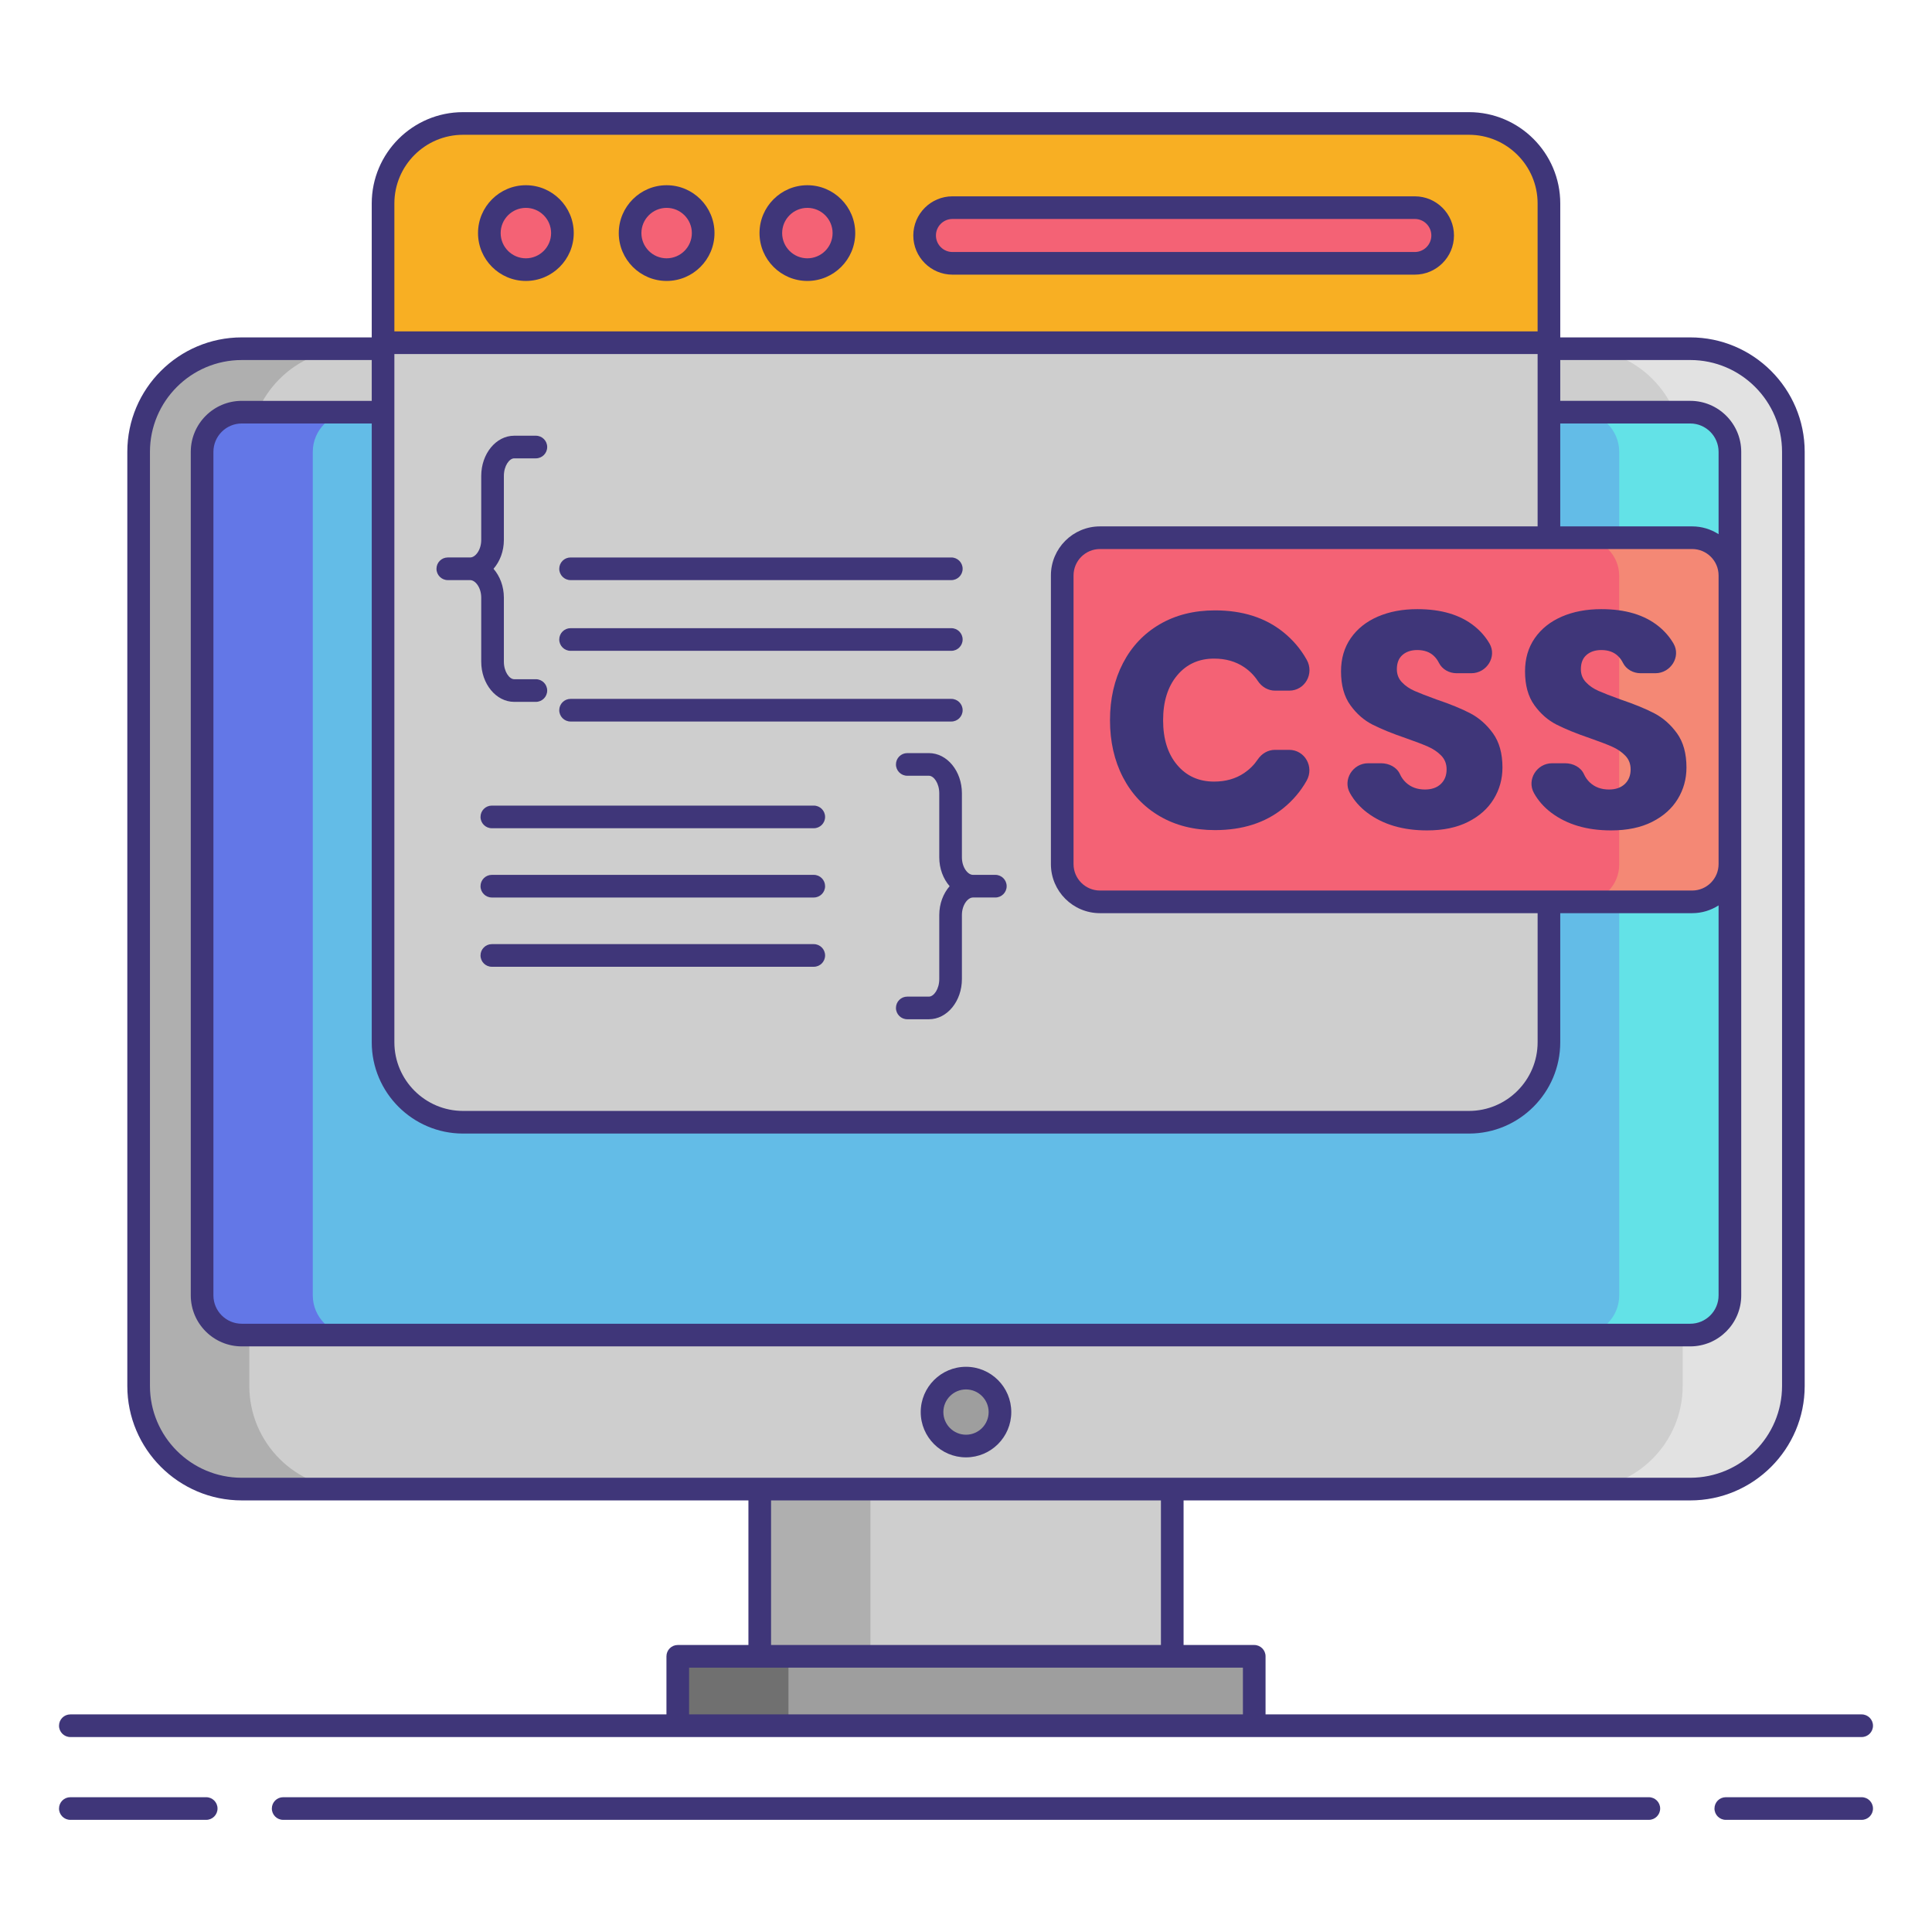 <svg xmlns="http://www.w3.org/2000/svg" x="0px" y="0px"
width="256" height="256"
viewBox="0 0 256 256"
style=" fill:#000000;"><path fill="#cecece" d="M32.035,197.312c-7.535,0-13.665-6.13-13.665-13.665V59.87c0-7.535,6.13-13.665,13.665-13.665h191.931 c7.535,0,13.665,6.13,13.665,13.665v123.776c0,7.535-6.13,13.665-13.665,13.665H32.035z"></path><path fill="#afafaf" d="M33.036,183.647V59.87c0-7.535,6.13-13.665,13.665-13.665H32.035c-7.534,0-13.665,6.13-13.665,13.665 v123.776c0,7.535,6.13,13.665,13.665,13.665h14.667C39.167,197.312,33.036,191.181,33.036,183.647z"></path><path fill="#e2e2e2" d="M222.964,183.647V59.87c0-7.535-6.13-13.665-13.665-13.665h14.667c7.534,0,13.665,6.13,13.665,13.665 v123.776c0,7.535-6.13,13.665-13.665,13.665h-14.667C216.833,197.312,222.964,191.181,222.964,183.647z"></path><path fill="#63bce7" d="M229.221,171.647c0,2.891-2.365,5.256-5.256,5.256H32.035c-2.891,0-5.256-2.365-5.256-5.256V59.87 c0-2.891,2.365-5.256,5.256-5.256h191.931c2.891,0,5.256,2.365,5.256,5.256V171.647z"></path><path fill="#6377e7" d="M41.446,171.647V59.87c0-2.891,2.365-5.256,5.256-5.256H32.035c-2.891,0-5.256,2.365-5.256,5.256v111.777 c0,2.891,2.365,5.256,5.256,5.256h14.667C43.811,176.903,41.446,174.537,41.446,171.647z"></path><path fill="#63e2e7" d="M214.554,171.647V59.87c0-2.891-2.365-5.256-5.256-5.256h14.667c2.891,0,5.256,2.365,5.256,5.256v111.777 c0,2.891-2.365,5.256-5.256,5.256h-14.667C212.189,176.903,214.554,174.537,214.554,171.647z"></path><rect width="76.383" height="9.197" x="89.809" y="219.47" fill="#9e9e9e"></rect><rect width="54.659" height="22.158" x="100.67" y="197.312" fill="#cecece"></rect><rect width="14.667" height="22.158" x="100.67" y="197.312" fill="#afafaf"></rect><rect width="14.667" height="9.197" x="89.809" y="219.47" fill="#707070"></rect><circle cx="128" cy="187.107" r="4.5" fill="#9e9e9e"></circle><path fill="#cecece" d="M194.643,148.703H61.357c-5.854,0-10.6-4.746-10.6-10.6V26.96c0-5.854,4.746-10.6,10.6-10.6h133.285 c5.854,0,10.6,4.746,10.6,10.6v111.143C205.243,143.957,200.497,148.703,194.643,148.703z"></path><path fill="#f8af23" d="M205.242,26.962c0-5.855-4.746-10.602-10.602-10.602H61.359c-5.855,0-10.602,4.747-10.602,10.602v18.449 h154.485V26.962z"></path><g><circle cx="69.682" cy="30.885" r="4.842" fill="#f46275"></circle><circle cx="88.332" cy="30.885" r="4.842" fill="#f46275"></circle><circle cx="106.981" cy="30.885" r="4.842" fill="#f46275"></circle><path fill="#f46275" d="M187.471,34.891h-61.265c-2.029,0-3.689-1.66-3.689-3.689v0c0-2.029,1.66-3.689,3.689-3.689h61.265 c2.029,0,3.689,1.66,3.689,3.689v0C191.16,33.231,189.5,34.891,187.471,34.891z"></path></g><path fill="#f46275" d="M224.221,119.5H145.75c-2.761,0-5-2.239-5-5V76.25c0-2.761,2.239-5,5-5h78.471c2.761,0,5,2.239,5,5v38.25 C229.221,117.261,226.982,119.5,224.221,119.5z"></path><g><path fill="#f48875" d="M224.221,71.311h-14.667c2.761,0,5,2.239,5,5v38.25c0,2.761-2.239,5-5,5h14.667c2.761,0,5-2.239,5-5v-38.25 C229.221,73.549,226.983,71.311,224.221,71.311z"></path></g><g><path fill="#3f3679" d="M27.323,238.14H9.32c-0.829,0-1.5,0.671-1.5,1.5s0.671,1.5,1.5,1.5h18.003c0.829,0,1.5-0.671,1.5-1.5 S28.152,238.14,27.323,238.14z"></path><path fill="#3f3679" d="M246.68,238.14h-18.003c-0.829,0-1.5,0.671-1.5,1.5s0.671,1.5,1.5,1.5h18.003c0.829,0,1.5-0.671,1.5-1.5 S247.509,238.14,246.68,238.14z"></path><path fill="#3f3679" d="M218.479,238.14H37.521c-0.829,0-1.5,0.671-1.5,1.5s0.671,1.5,1.5,1.5h180.959c0.829,0,1.5-0.671,1.5-1.5 S219.308,238.14,218.479,238.14z"></path><path fill="#3f3679" d="M9.32,230.167h80.489h76.383h80.489c0.829,0,1.5-0.671,1.5-1.5s-0.671-1.5-1.5-1.5h-78.989v-7.697 c0-0.829-0.671-1.5-1.5-1.5h-9.362v-19.158h67.136c8.362,0,15.165-6.803,15.165-15.165V59.871c0-8.362-6.803-15.165-15.165-15.165 h-17.223V26.96c0-6.672-5.428-12.1-12.1-12.1H61.357c-6.672,0-12.1,5.428-12.1,12.1v17.746H32.035 c-8.362,0-15.165,6.803-15.165,15.165v123.776c0,8.362,6.803,15.165,15.165,15.165H99.17v19.158h-9.362 c-0.829,0-1.5,0.671-1.5,1.5v7.697H9.32c-0.829,0-1.5,0.671-1.5,1.5S8.491,230.167,9.32,230.167z M145.75,118 c-1.93,0-3.5-1.57-3.5-3.5V76.25c0-1.93,1.57-3.5,3.5-3.5h78.471c1.93,0,3.5,1.57,3.5,3.5v38.25c0,1.93-1.57,3.5-3.5,3.5H145.75z M203.743,69.75H145.75c-3.584,0-6.5,2.916-6.5,6.5v38.25c0,3.584,2.916,6.5,6.5,6.5h57.993v17.103c0,5.018-4.083,9.1-9.1,9.1 H61.357c-5.018,0-9.1-4.082-9.1-9.1V46.911h151.485V69.75z M61.357,150.203h133.285c6.672,0,12.1-5.428,12.1-12.1V121h17.479 c1.289,0,2.488-0.382,3.5-1.031v51.678c0,2.071-1.685,3.755-3.756,3.755H32.035c-2.071,0-3.756-1.685-3.756-3.755V59.87 c0-2.071,1.685-3.756,3.756-3.756h17.223v81.989C49.257,144.775,54.686,150.203,61.357,150.203z M227.721,70.781 c-1.012-0.65-2.211-1.031-3.5-1.031h-17.479V56.114h17.223c2.071,0,3.756,1.685,3.756,3.756V70.781z M61.357,17.86h133.285 c5.018,0,9.1,4.083,9.1,9.1v16.951H52.257V26.96C52.257,21.942,56.34,17.86,61.357,17.86z M19.87,183.647V59.871 c0-6.708,5.457-12.165,12.165-12.165h17.223v5.409H32.035c-3.725,0-6.756,3.031-6.756,6.756v111.777 c0,3.725,3.031,6.755,6.756,6.755h191.931c3.725,0,6.756-3.03,6.756-6.755V114.5V76.25V59.87c0-3.725-3.031-6.756-6.756-6.756 h-17.223v-5.409h17.223c6.708,0,12.165,5.457,12.165,12.165v123.776c0,6.708-5.457,12.165-12.165,12.165H155.33H100.67H32.035 C25.327,195.812,19.87,190.354,19.87,183.647z M102.17,198.812h51.659v19.158H102.17V198.812z M91.309,220.97h9.362h54.659h9.362 v6.197H91.309V220.97z"></path><path fill="#3f3679" d="M128,193.107c3.309,0,6-2.691,6-6s-2.691-6-6-6s-6,2.691-6,6S124.691,193.107,128,193.107z M128,184.107 c1.654,0,3,1.346,3,3s-1.346,3-3,3s-3-1.346-3-3S126.346,184.107,128,184.107z"></path><path fill="#3f3679" d="M69.682,37.227c3.497,0,6.342-2.845,6.342-6.342s-2.845-6.342-6.342-6.342s-6.342,2.845-6.342,6.342 S66.185,37.227,69.682,37.227z M69.682,27.543c1.843,0,3.342,1.499,3.342,3.342s-1.499,3.342-3.342,3.342 s-3.342-1.499-3.342-3.342S67.839,27.543,69.682,27.543z"></path><path fill="#3f3679" d="M88.332,37.227c3.497,0,6.342-2.845,6.342-6.342s-2.845-6.342-6.342-6.342s-6.342,2.845-6.342,6.342 S84.834,37.227,88.332,37.227z M88.332,27.543c1.843,0,3.342,1.499,3.342,3.342s-1.499,3.342-3.342,3.342 s-3.342-1.499-3.342-3.342S86.489,27.543,88.332,27.543z"></path><path fill="#3f3679" d="M106.981,37.227c3.497,0,6.342-2.845,6.342-6.342s-2.845-6.342-6.342-6.342s-6.342,2.845-6.342,6.342 S103.484,37.227,106.981,37.227z M106.981,27.543c1.843,0,3.342,1.499,3.342,3.342s-1.499,3.342-3.342,3.342 s-3.342-1.499-3.342-3.342S105.138,27.543,106.981,27.543z"></path><path fill="#3f3679" d="M126.206,36.392h61.265c2.861,0,5.189-2.328,5.189-5.189s-2.328-5.189-5.189-5.189h-61.265 c-2.861,0-5.189,2.328-5.189,5.189S123.345,36.392,126.206,36.392z M126.206,29.014h61.265c1.207,0,2.189,0.982,2.189,2.189 s-0.982,2.189-2.189,2.189h-61.265c-1.207,0-2.189-0.982-2.189-2.189S124.999,29.014,126.206,29.014z"></path><path fill="#3f3679" d="M59.336,76.868h2.965c0.692,0,1.465,0.995,1.465,2.326v8.481c0,2.937,1.96,5.326,4.37,5.326h2.87 c0.829,0,1.5-0.671,1.5-1.5s-0.671-1.5-1.5-1.5h-2.87c-0.646,0-1.37-0.995-1.37-2.326v-8.481c0-1.503-0.529-2.857-1.372-3.826 c0.843-0.969,1.372-2.323,1.372-3.826V63.06c0-1.332,0.723-2.326,1.37-2.326h2.87c0.829,0,1.5-0.671,1.5-1.5s-0.671-1.5-1.5-1.5 h-2.87c-2.409,0-4.37,2.389-4.37,5.326v8.481c0,1.332-0.773,2.326-1.465,2.326h-2.965c-0.829,0-1.5,0.671-1.5,1.5 S58.507,76.868,59.336,76.868z"></path><path fill="#3f3679" d="M127.458,105.117c0-2.937-1.96-5.326-4.37-5.326h-2.87c-0.829,0-1.5,0.671-1.5,1.5s0.671,1.5,1.5,1.5h2.87 c0.646,0,1.37,0.995,1.37,2.326v8.481c0,1.503,0.529,2.857,1.372,3.826c-0.843,0.969-1.372,2.323-1.372,3.826v8.481 c0,1.331-0.723,2.326-1.37,2.326h-2.87c-0.829,0-1.5,0.671-1.5,1.5s0.671,1.5,1.5,1.5h2.87c2.409,0,4.37-2.389,4.37-5.326v-8.481 c0-1.332,0.773-2.326,1.465-2.326h2.965c0.829,0,1.5-0.671,1.5-1.5s-0.671-1.5-1.5-1.5h-2.965c-0.692,0-1.465-0.995-1.465-2.326 V105.117z"></path><path fill="#3f3679" d="M75.604,76.868h50.45c0.829,0,1.5-0.671,1.5-1.5s-0.671-1.5-1.5-1.5h-50.45c-0.829,0-1.5,0.671-1.5,1.5 S74.775,76.868,75.604,76.868z"></path><path fill="#3f3679" d="M75.604,86.237h50.45c0.829,0,1.5-0.671,1.5-1.5s-0.671-1.5-1.5-1.5h-50.45c-0.829,0-1.5,0.671-1.5,1.5 S74.775,86.237,75.604,86.237z"></path><path fill="#3f3679" d="M75.604,95.606h50.45c0.829,0,1.5-0.671,1.5-1.5s-0.671-1.5-1.5-1.5h-50.45c-0.829,0-1.5,0.671-1.5,1.5 S74.775,95.606,75.604,95.606z"></path><path fill="#3f3679" d="M107.829,106.746H65.171c-0.829,0-1.5,0.671-1.5,1.5s0.671,1.5,1.5,1.5h42.658c0.829,0,1.5-0.671,1.5-1.5 S108.658,106.746,107.829,106.746z"></path><path fill="#3f3679" d="M107.829,115.924H65.171c-0.829,0-1.5,0.671-1.5,1.5s0.671,1.5,1.5,1.5h42.658c0.829,0,1.5-0.671,1.5-1.5 S108.658,115.924,107.829,115.924z"></path><path fill="#3f3679" d="M107.829,125.102H65.171c-0.829,0-1.5,0.671-1.5,1.5s0.671,1.5,1.5,1.5h42.658c0.829,0,1.5-0.671,1.5-1.5 S108.658,125.102,107.829,125.102z"></path></g><g><path fill="#3f3679" d="M170.03,83.751c1.285,1.03,2.325,2.256,3.121,3.678c1.022,1.826-0.233,4.085-2.325,4.085h-1.872 c-0.934,0-1.771-0.504-2.286-1.283c-0.482-0.729-1.087-1.339-1.814-1.83c-1.119-0.755-2.447-1.132-3.983-1.132 c-2.02,0-3.653,0.742-4.892,2.223c-1.241,1.484-1.861,3.465-1.861,5.945c0,2.481,0.62,4.456,1.861,5.923 c1.239,1.471,2.871,2.205,4.892,2.205c1.537,0,2.865-0.377,3.983-1.132c0.725-0.489,1.328-1.092,1.81-1.808 c0.517-0.769,1.349-1.266,2.276-1.266h1.872c2.094,0,3.354,2.264,2.324,4.088c-0.794,1.406-1.829,2.624-3.106,3.655 c-2.386,1.928-5.398,2.891-9.038,2.891c-2.777,0-5.216-0.612-7.319-1.84c-2.103-1.226-3.727-2.945-4.874-5.155 c-1.145-2.21-1.718-4.732-1.718-7.562c0-2.83,0.573-5.351,1.718-7.562c1.147-2.21,2.771-3.927,4.874-5.155 c2.103-1.226,4.541-1.84,7.319-1.84C164.631,80.879,167.644,81.835,170.03,83.751z"></path><path fill="#3f3679" d="M197.928,105.869c-0.767,1.267-1.899,2.277-3.396,3.032c-1.494,0.755-3.31,1.132-5.436,1.132 c-3.21,0-5.851-0.782-7.927-2.345c-0.972-0.732-1.738-1.601-2.296-2.606c-0.982-1.767,0.384-3.946,2.406-3.946h1.729 c1.031,0,2.069,0.507,2.494,1.446c0.192,0.425,0.453,0.792,0.783,1.102c0.661,0.62,1.502,0.93,2.529,0.93 c0.888,0,1.589-0.244,2.099-0.729c0.513-0.484,0.77-1.132,0.77-1.94c0-0.729-0.237-1.334-0.708-1.82 c-0.471-0.485-1.056-0.884-1.761-1.193c-0.698-0.309-1.67-0.681-2.909-1.112c-1.807-0.62-3.282-1.219-4.428-1.8 c-1.147-0.579-2.131-1.441-2.953-2.587c-0.823-1.147-1.232-2.636-1.232-4.469c0-1.698,0.431-3.167,1.293-4.408 c0.862-1.239,2.055-2.19,3.579-2.85c1.524-0.661,3.269-0.992,5.237-0.992c3.18,0,5.708,0.755,7.58,2.266 c0.819,0.659,1.483,1.427,1.991,2.302c1.01,1.742-0.391,3.924-2.405,3.924h-1.961c-0.972,0-1.907-0.504-2.341-1.374 c-0.164-0.33-0.371-0.62-0.622-0.87c-0.553-0.551-1.3-0.828-2.243-0.828c-0.81,0-1.463,0.216-1.961,0.647 c-0.499,0.431-0.749,1.065-0.749,1.9c0,0.675,0.222,1.247,0.668,1.718c0.444,0.472,1.004,0.857,1.678,1.153 c0.673,0.296,1.645,0.675,2.909,1.132c1.836,0.62,3.33,1.232,4.489,1.84c1.158,0.607,2.159,1.491,2.995,2.649 c0.836,1.16,1.254,2.669,1.254,4.528C199.084,103.213,198.699,104.602,197.928,105.869z"></path><path fill="#3f3679" d="M222.313,105.869c-0.77,1.267-1.902,2.277-3.396,3.032c-1.497,0.755-3.31,1.132-5.44,1.132 c-3.208,0-5.848-0.782-7.927-2.345c-0.972-0.733-1.736-1.601-2.295-2.607c-0.982-1.768,0.384-3.945,2.406-3.945h1.73 c1.03,0,2.069,0.507,2.493,1.446c0.192,0.425,0.452,0.792,0.783,1.102c0.661,0.62,1.504,0.93,2.527,0.93 c0.892,0,1.589-0.244,2.103-0.729c0.513-0.484,0.77-1.132,0.77-1.94c0-0.729-0.237-1.334-0.711-1.82 c-0.471-0.485-1.056-0.884-1.757-1.193c-0.701-0.309-1.672-0.681-2.909-1.112c-1.81-0.62-3.284-1.219-4.429-1.8 c-1.145-0.579-2.132-1.441-2.955-2.587c-0.823-1.147-1.231-2.636-1.231-4.469c0-1.698,0.431-3.167,1.293-4.408 c0.862-1.239,2.057-2.19,3.577-2.85c1.527-0.661,3.271-0.992,5.239-0.992c3.179,0,5.706,0.755,7.582,2.266 c0.818,0.659,1.481,1.427,1.989,2.303c1.009,1.743-0.392,3.923-2.405,3.923h-1.958c-0.972,0-1.907-0.504-2.341-1.374 c-0.164-0.33-0.371-0.62-0.622-0.87c-0.553-0.551-1.303-0.828-2.244-0.828c-0.81,0-1.461,0.216-1.961,0.647 c-0.5,0.431-0.75,1.065-0.75,1.9c0,0.675,0.224,1.247,0.671,1.718c0.441,0.472,1,0.857,1.678,1.153 c0.671,0.296,1.642,0.675,2.909,1.132c1.833,0.62,3.33,1.232,4.489,1.84c1.158,0.607,2.159,1.491,2.995,2.649 c0.833,1.16,1.25,2.669,1.25,4.528C223.464,103.213,223.083,104.602,222.313,105.869z"></path></g></svg>